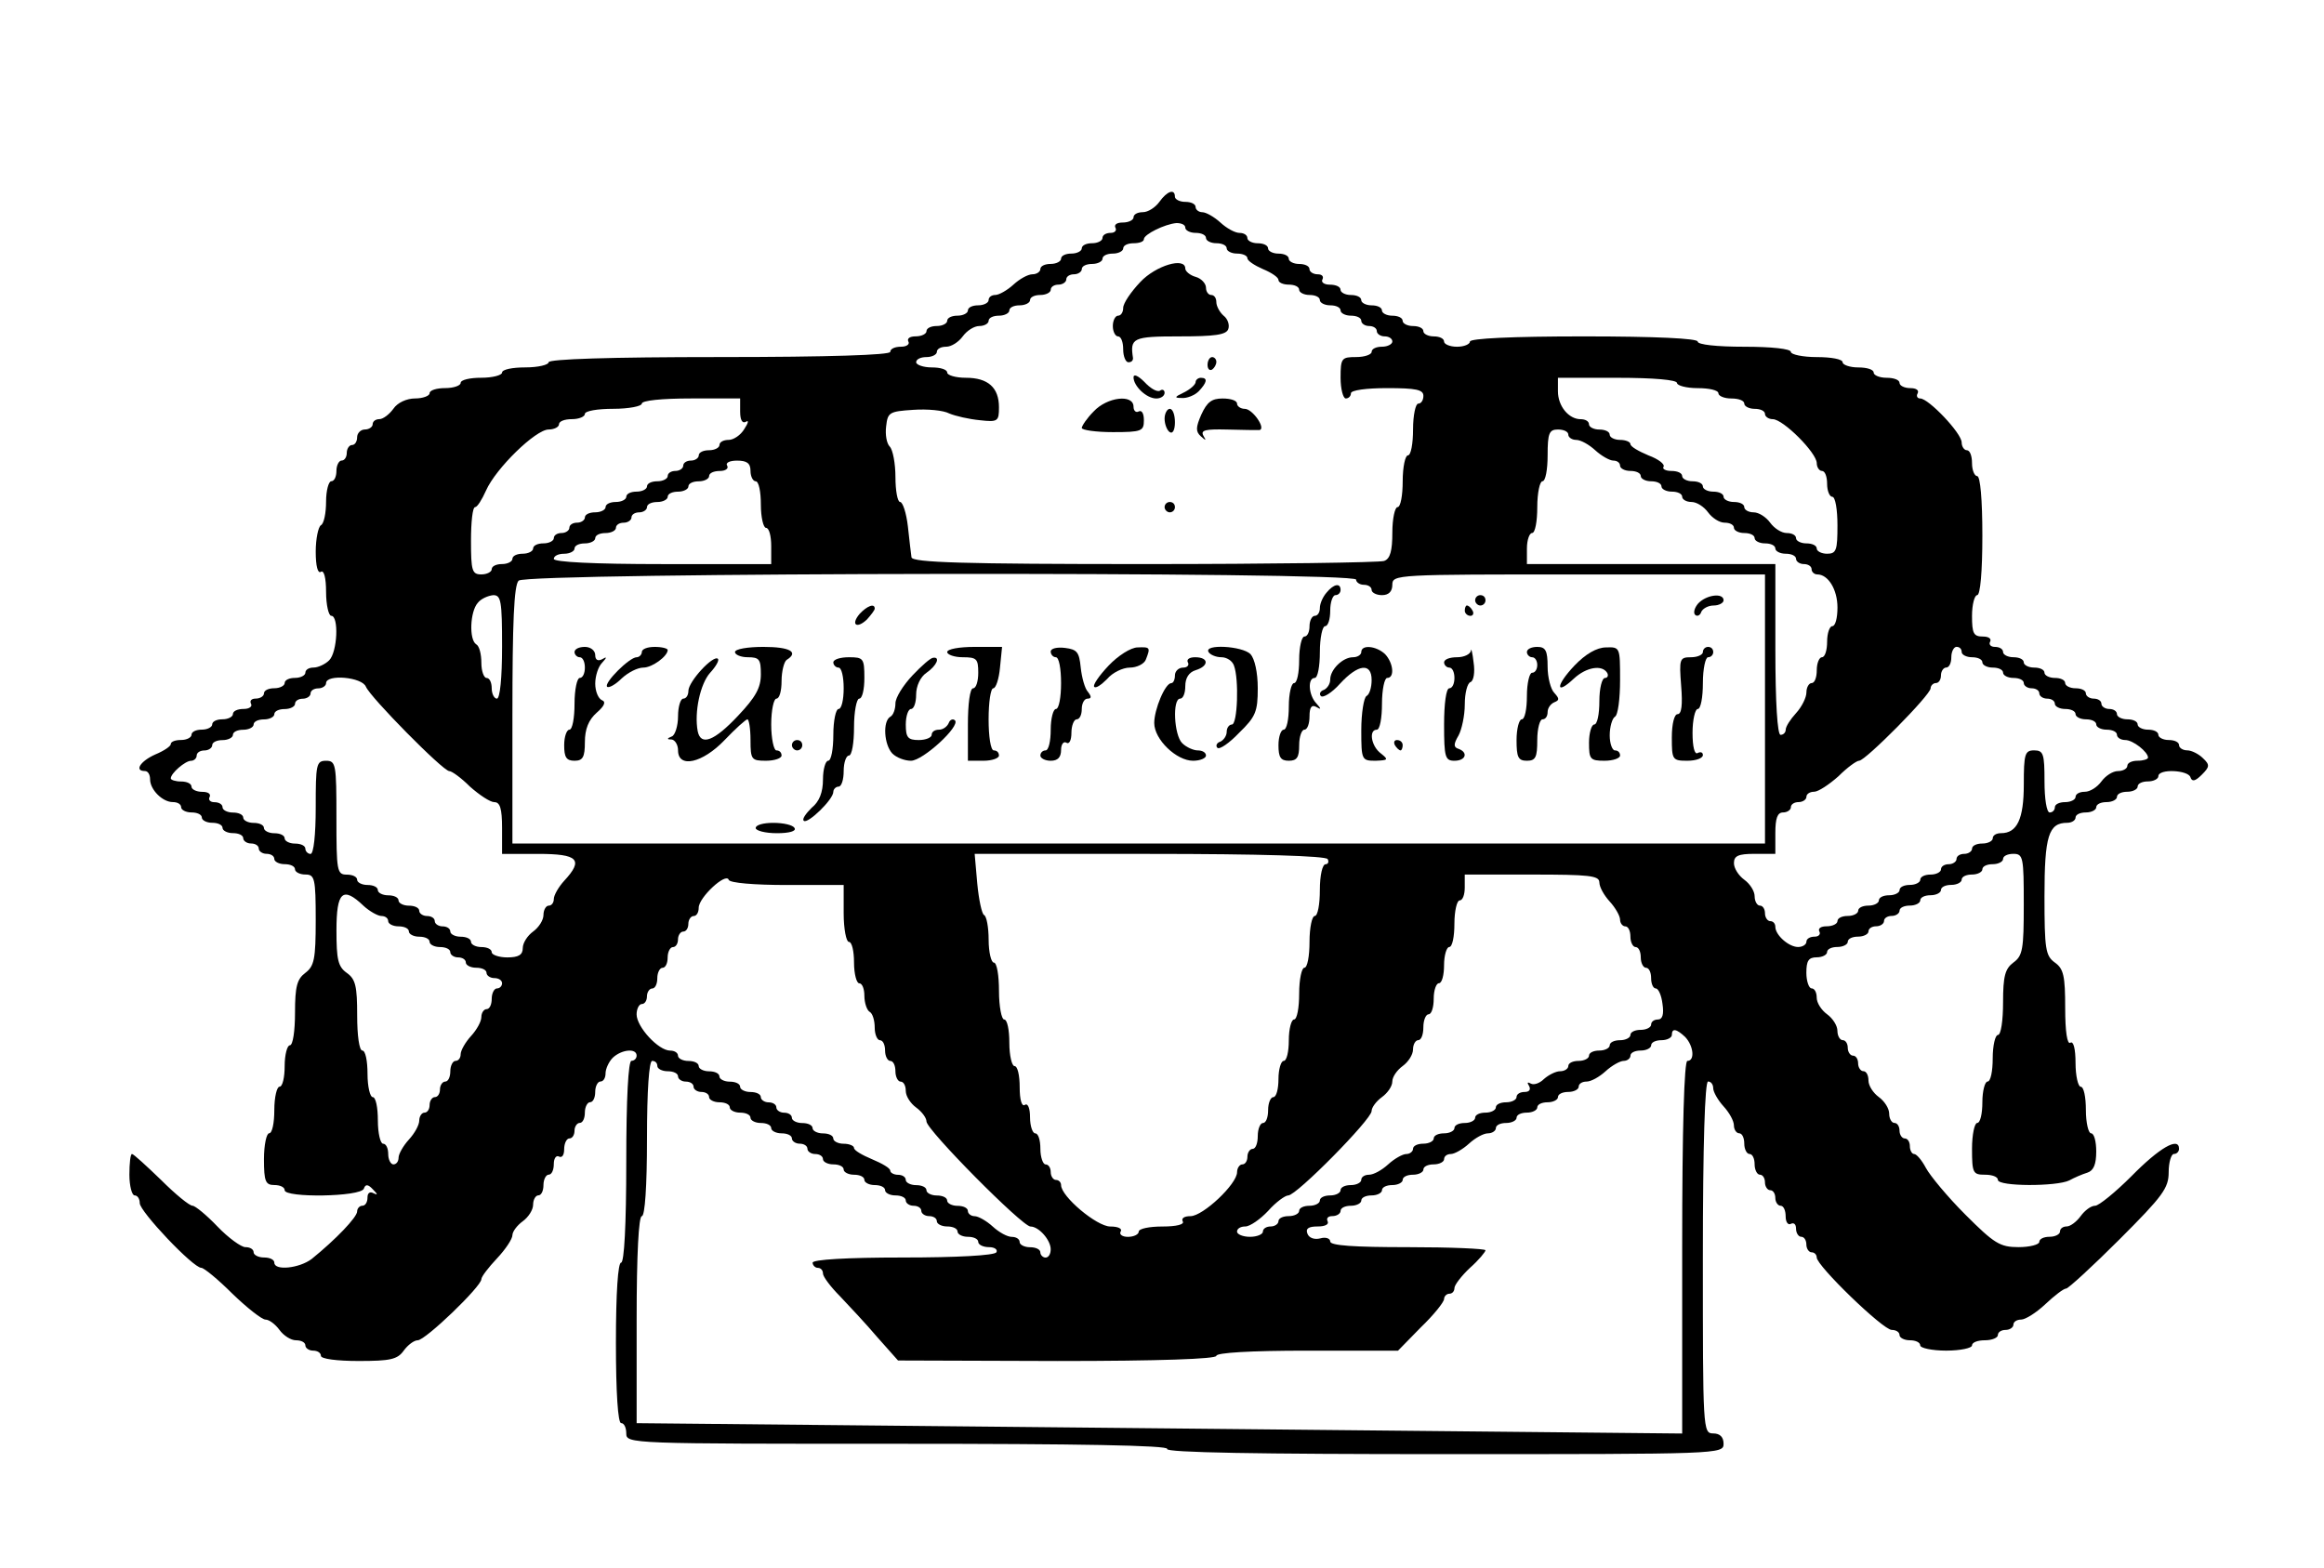 <?xml version="1.0" standalone="no"?>
<!DOCTYPE svg PUBLIC "-//W3C//DTD SVG 20010904//EN"
 "http://www.w3.org/TR/2001/REC-SVG-20010904/DTD/svg10.dtd">
<svg version="1.0" xmlns="http://www.w3.org/2000/svg"
 width="449pt" height="303pt" viewBox="0 0 449 303"
 preserveAspectRatio="xMidYMid meet">

<g transform="translate(0,303) scale(0.1,-0.1)"
fill="#000000" stroke="none">
<path d="M2240 2640 c-8 -11 -22 -20 -32 -20 -10 0 -18 -4 -18 -10 0 -5 -9
-10 -21 -10 -11 0 -17 -4 -14 -10 3 -5 -1 -10 -9 -10 -9 0 -16 -4 -16 -10 0
-5 -9 -10 -20 -10 -11 0 -20 -4 -20 -10 0 -5 -9 -10 -20 -10 -11 0 -20 -4 -20
-10 0 -5 -9 -10 -20 -10 -11 0 -20 -4 -20 -10 0 -5 -7 -10 -15 -10 -9 0 -25
-9 -37 -20 -12 -11 -28 -20 -35 -20 -7 0 -13 -4 -13 -10 0 -5 -9 -10 -20 -10
-11 0 -20 -4 -20 -10 0 -5 -9 -10 -20 -10 -11 0 -20 -4 -20 -10 0 -5 -9 -10
-20 -10 -11 0 -20 -4 -20 -10 0 -5 -9 -10 -21 -10 -11 0 -17 -4 -14 -10 3 -5
-3 -10 -14 -10 -12 0 -21 -4 -21 -10 0 -6 -117 -10 -330 -10 -213 0 -330 -4
-330 -10 0 -5 -20 -10 -45 -10 -25 0 -45 -4 -45 -10 0 -5 -18 -10 -40 -10 -22
0 -40 -4 -40 -10 0 -5 -13 -10 -30 -10 -16 0 -30 -4 -30 -10 0 -5 -13 -10 -28
-10 -16 0 -34 -8 -42 -20 -8 -11 -20 -20 -27 -20 -7 0 -13 -4 -13 -10 0 -5 -7
-10 -15 -10 -8 0 -15 -7 -15 -15 0 -8 -4 -15 -10 -15 -5 0 -10 -7 -10 -15 0
-8 -4 -15 -10 -15 -5 0 -10 -9 -10 -20 0 -11 -4 -20 -10 -20 -5 0 -10 -18 -10
-39 0 -22 -4 -43 -10 -46 -5 -3 -10 -26 -10 -51 0 -28 4 -43 10 -39 6 4 10
-12 10 -39 0 -25 5 -46 10 -46 15 0 12 -70 -4 -86 -8 -8 -22 -14 -30 -14 -9 0
-16 -4 -16 -10 0 -5 -9 -10 -20 -10 -11 0 -20 -4 -20 -10 0 -5 -9 -10 -20 -10
-11 0 -20 -4 -20 -10 0 -5 -7 -10 -16 -10 -8 0 -12 -4 -9 -10 3 -5 -3 -10 -14
-10 -12 0 -21 -4 -21 -10 0 -5 -9 -10 -20 -10 -11 0 -20 -4 -20 -10 0 -5 -9
-10 -20 -10 -11 0 -20 -4 -20 -10 0 -5 -9 -10 -20 -10 -11 0 -20 -3 -20 -8 0
-4 -13 -13 -30 -20 -29 -13 -41 -32 -20 -32 6 0 10 -7 10 -16 0 -20 24 -44 44
-44 9 0 16 -4 16 -10 0 -5 9 -10 20 -10 11 0 20 -4 20 -10 0 -5 9 -10 20 -10
11 0 20 -4 20 -10 0 -5 9 -10 20 -10 11 0 20 -4 20 -10 0 -5 7 -10 15 -10 8 0
15 -4 15 -10 0 -5 7 -10 15 -10 8 0 15 -4 15 -10 0 -5 9 -10 20 -10 11 0 20
-4 20 -10 0 -5 9 -10 20 -10 18 0 20 -7 20 -88 0 -76 -3 -89 -20 -102 -16 -12
-20 -26 -20 -77 0 -35 -4 -63 -10 -63 -5 0 -10 -18 -10 -40 0 -22 -4 -40 -10
-40 -5 0 -10 -20 -10 -45 0 -25 -4 -45 -10 -45 -5 0 -10 -22 -10 -50 0 -43 3
-50 20 -50 11 0 20 -4 20 -10 0 -15 147 -13 153 3 3 9 8 9 18 -2 9 -9 9 -11 1
-7 -7 4 -12 1 -12 -8 0 -9 -4 -16 -10 -16 -5 0 -10 -5 -10 -11 0 -11 -41 -54
-88 -92 -24 -18 -72 -23 -72 -7 0 6 -9 10 -20 10 -11 0 -20 5 -20 10 0 6 -7
10 -16 10 -8 0 -33 18 -54 40 -21 22 -43 40 -48 40 -6 0 -33 22 -61 50 -28 27
-53 50 -56 50 -3 0 -5 -18 -5 -40 0 -22 5 -40 10 -40 6 0 10 -7 10 -15 0 -16
103 -125 119 -125 5 0 32 -22 60 -50 28 -27 57 -50 64 -50 7 0 19 -9 27 -20 8
-11 22 -20 32 -20 10 0 18 -4 18 -10 0 -5 7 -10 15 -10 8 0 15 -4 15 -10 0 -6
31 -10 73 -10 61 0 75 3 87 20 8 11 20 20 27 20 15 0 123 104 123 118 0 5 14
23 30 40 17 18 30 38 30 45 0 7 9 19 20 27 11 8 20 22 20 32 0 10 5 18 10 18
6 0 10 9 10 20 0 11 5 20 10 20 6 0 10 9 10 21 0 11 5 17 10 14 6 -3 10 3 10
14 0 12 5 21 10 21 6 0 10 7 10 15 0 8 5 15 10 15 6 0 10 9 10 20 0 11 5 20
10 20 6 0 10 9 10 20 0 11 5 20 10 20 6 0 10 7 10 16 0 8 6 22 14 30 17 16 46
19 46 4 0 -5 -4 -10 -10 -10 -6 0 -10 -72 -10 -195 0 -123 -4 -195 -10 -195
-6 0 -10 -58 -10 -155 0 -97 4 -155 10 -155 6 0 10 -9 10 -20 0 -20 7 -20 526
-20 347 0 523 -3 519 -10 -4 -7 177 -10 534 -10 534 0 541 0 541 20 0 13 -7
20 -20 20 -20 0 -20 7 -20 340 0 220 4 340 10 340 6 0 10 -6 10 -13 0 -7 9
-23 20 -35 11 -12 20 -28 20 -37 0 -8 5 -15 10 -15 6 0 10 -9 10 -20 0 -11 5
-20 10 -20 6 0 10 -9 10 -20 0 -11 5 -20 10 -20 6 0 10 -7 10 -15 0 -8 5 -15
10 -15 6 0 10 -7 10 -15 0 -8 5 -15 10 -15 6 0 10 -9 10 -21 0 -11 5 -17 10
-14 6 3 10 -1 10 -9 0 -9 5 -16 10 -16 6 0 10 -7 10 -15 0 -8 5 -15 10 -15 6
0 10 -5 10 -10 0 -16 128 -140 145 -140 8 0 15 -4 15 -10 0 -5 9 -10 20 -10
11 0 20 -4 20 -10 0 -5 23 -10 50 -10 28 0 50 5 50 10 0 6 11 10 25 10 14 0
25 5 25 10 0 6 7 10 15 10 8 0 15 5 15 10 0 6 7 10 15 10 8 0 29 13 47 30 17
16 35 30 40 30 4 0 51 43 103 95 84 84 95 99 95 130 0 19 5 35 10 35 6 0 10 5
10 10 0 24 -38 2 -92 -53 -31 -31 -63 -57 -70 -57 -8 0 -20 -9 -28 -20 -8 -11
-20 -20 -27 -20 -7 0 -13 -4 -13 -10 0 -5 -9 -10 -20 -10 -11 0 -20 -4 -20
-10 0 -5 -18 -10 -40 -10 -36 0 -47 7 -103 63 -34 34 -68 75 -76 90 -8 15 -18
27 -23 27 -4 0 -8 7 -8 15 0 8 -4 15 -10 15 -5 0 -10 7 -10 15 0 8 -4 15 -10
15 -5 0 -10 8 -10 18 0 10 -9 24 -20 32 -11 8 -20 22 -20 32 0 10 -4 18 -10
18 -5 0 -10 7 -10 15 0 8 -4 15 -10 15 -5 0 -10 7 -10 15 0 8 -4 15 -10 15 -5
0 -10 8 -10 18 0 10 -9 24 -20 32 -11 8 -20 22 -20 32 0 10 -4 18 -10 18 -5 0
-10 14 -10 30 0 23 4 30 20 30 11 0 20 5 20 10 0 6 9 10 20 10 11 0 20 5 20
10 0 6 9 10 20 10 11 0 20 5 20 10 0 6 7 10 15 10 8 0 15 5 15 10 0 6 7 10 15
10 8 0 15 5 15 10 0 6 9 10 20 10 11 0 20 5 20 10 0 6 9 10 20 10 11 0 20 5
20 10 0 6 9 10 20 10 11 0 20 5 20 10 0 6 9 10 20 10 11 0 20 5 20 10 0 6 9
10 20 10 11 0 20 5 20 10 0 6 9 10 20 10 19 0 20 -7 20 -98 0 -86 -2 -99 -20
-112 -16 -12 -20 -26 -20 -77 0 -35 -4 -63 -10 -63 -5 0 -10 -20 -10 -45 0
-25 -4 -45 -10 -45 -5 0 -10 -18 -10 -40 0 -22 -4 -40 -10 -40 -5 0 -10 -22
-10 -50 0 -47 2 -50 25 -50 14 0 25 -4 25 -10 0 -13 114 -13 138 -1 9 5 25 12
35 15 12 4 17 16 17 41 0 19 -4 35 -10 35 -5 0 -10 20 -10 45 0 25 -4 45 -10
45 -5 0 -10 21 -10 46 0 27 -4 43 -10 39 -6 -4 -10 21 -10 67 0 62 -3 76 -20
88 -18 13 -20 26 -20 128 0 117 8 142 44 142 9 0 16 5 16 10 0 6 9 10 20 10
11 0 20 5 20 10 0 6 9 10 20 10 11 0 20 5 20 10 0 6 9 10 20 10 11 0 20 5 20
10 0 6 9 10 20 10 11 0 20 5 20 10 0 15 58 12 62 -2 3 -9 9 -8 22 5 15 15 16
19 2 32 -8 8 -22 15 -30 15 -9 0 -16 5 -16 10 0 6 -9 10 -20 10 -11 0 -20 5
-20 10 0 6 -9 10 -20 10 -11 0 -20 5 -20 10 0 6 -9 10 -20 10 -11 0 -20 5 -20
10 0 6 -7 10 -15 10 -8 0 -15 5 -15 10 0 6 -7 10 -15 10 -8 0 -15 5 -15 10 0
6 -9 10 -20 10 -11 0 -20 5 -20 10 0 6 -9 10 -20 10 -11 0 -20 5 -20 10 0 6
-9 10 -20 10 -11 0 -20 5 -20 10 0 6 -9 10 -20 10 -11 0 -20 5 -20 10 0 6 -7
10 -16 10 -8 0 -12 5 -9 10 3 6 -3 10 -14 10 -18 0 -21 6 -21 40 0 22 5 40 10
40 6 0 10 45 10 115 0 70 -4 115 -10 115 -5 0 -10 11 -10 25 0 14 -4 25 -10
25 -5 0 -10 7 -10 15 0 18 -64 85 -80 85 -6 0 -8 5 -5 10 3 6 -3 10 -14 10
-12 0 -21 5 -21 10 0 6 -11 10 -25 10 -14 0 -25 5 -25 10 0 6 -13 10 -30 10
-16 0 -30 5 -30 10 0 6 -22 10 -50 10 -27 0 -50 5 -50 10 0 6 -37 10 -90 10
-53 0 -90 4 -90 10 0 6 -80 10 -220 10 -140 0 -220 -4 -220 -10 0 -5 -11 -10
-25 -10 -14 0 -25 5 -25 10 0 6 -9 10 -20 10 -11 0 -20 5 -20 10 0 6 -9 10
-20 10 -11 0 -20 5 -20 10 0 6 -9 10 -20 10 -11 0 -20 5 -20 10 0 6 -9 10 -20
10 -11 0 -20 5 -20 10 0 6 -9 10 -20 10 -11 0 -20 5 -20 10 0 6 -9 10 -21 10
-11 0 -17 5 -14 10 3 6 -1 10 -9 10 -9 0 -16 5 -16 10 0 6 -9 10 -20 10 -11 0
-20 5 -20 10 0 6 -9 10 -20 10 -11 0 -20 5 -20 10 0 6 -9 10 -20 10 -11 0 -20
5 -20 10 0 6 -7 10 -15 10 -9 0 -25 9 -37 20 -12 11 -28 20 -35 20 -7 0 -13 5
-13 10 0 6 -9 10 -20 10 -11 0 -20 5 -20 10 0 16 -15 11 -30 -10z m50 -50 c0
-5 9 -10 20 -10 11 0 20 -4 20 -10 0 -5 9 -10 20 -10 11 0 20 -4 20 -10 0 -5
9 -10 20 -10 11 0 20 -4 20 -9 0 -5 14 -14 30 -21 17 -7 30 -16 30 -21 0 -5 9
-9 20 -9 11 0 20 -4 20 -10 0 -5 9 -10 20 -10 11 0 20 -4 20 -10 0 -5 9 -10
20 -10 11 0 20 -4 20 -10 0 -5 9 -10 20 -10 11 0 20 -4 20 -10 0 -5 7 -10 15
-10 8 0 15 -4 15 -10 0 -5 7 -10 15 -10 8 0 15 -4 15 -10 0 -5 -9 -10 -20 -10
-11 0 -20 -4 -20 -10 0 -5 -13 -10 -30 -10 -28 0 -30 -2 -30 -40 0 -22 5 -40
10 -40 6 0 10 5 10 10 0 6 30 10 70 10 56 0 70 -3 70 -15 0 -8 -4 -15 -10 -15
-5 0 -10 -22 -10 -50 0 -27 -4 -50 -10 -50 -5 0 -10 -22 -10 -50 0 -27 -4 -50
-10 -50 -5 0 -10 -22 -10 -49 0 -35 -4 -51 -16 -55 -9 -3 -217 -6 -463 -6
-350 0 -448 3 -450 13 -1 6 -4 33 -7 60 -3 26 -10 47 -15 47 -5 0 -9 22 -9 48
0 26 -5 53 -11 59 -6 6 -9 23 -7 39 3 27 6 29 52 32 28 2 59 -1 70 -7 12 -5
38 -11 59 -13 35 -4 37 -2 37 25 0 38 -21 57 -64 57 -20 0 -36 5 -36 10 0 6
-13 10 -30 10 -16 0 -30 5 -30 10 0 6 9 10 20 10 11 0 20 5 20 10 0 6 8 10 18
10 10 0 24 9 32 20 8 11 22 20 32 20 10 0 18 5 18 10 0 6 9 10 20 10 11 0 20
5 20 10 0 6 9 10 20 10 11 0 20 5 20 10 0 6 9 10 20 10 11 0 20 5 20 10 0 6 7
10 15 10 8 0 15 5 15 10 0 6 7 10 15 10 8 0 15 5 15 10 0 6 9 10 20 10 11 0
20 5 20 10 0 6 9 10 20 10 11 0 20 5 20 10 0 6 9 10 20 10 11 0 20 3 20 8 0 9
40 29 63 31 9 0 17 -3 17 -9z m950 -300 c0 -5 18 -10 40 -10 22 0 40 -4 40
-10 0 -5 11 -10 25 -10 14 0 25 -4 25 -10 0 -5 9 -10 20 -10 11 0 20 -4 20
-10 0 -5 7 -10 15 -10 20 0 85 -65 85 -85 0 -8 5 -15 10 -15 6 0 10 -11 10
-25 0 -14 5 -25 10 -25 6 0 10 -25 10 -55 0 -48 -2 -55 -20 -55 -11 0 -20 5
-20 10 0 6 -9 10 -20 10 -11 0 -20 5 -20 10 0 6 -8 10 -18 10 -10 0 -24 9 -32
20 -8 11 -22 20 -32 20 -10 0 -18 5 -18 10 0 6 -9 10 -20 10 -11 0 -20 5 -20
10 0 6 -9 10 -20 10 -11 0 -20 5 -20 10 0 6 -9 10 -20 10 -11 0 -20 5 -20 10
0 6 -9 10 -21 10 -11 0 -18 4 -15 8 3 5 -10 15 -29 22 -19 8 -35 17 -35 22 0
4 -9 8 -20 8 -11 0 -20 5 -20 10 0 6 -9 10 -20 10 -11 0 -20 5 -20 10 0 6 -7
10 -16 10 -23 0 -44 25 -44 54 l0 26 115 0 c70 0 115 -4 115 -10z m-1810 -56
c0 -15 4 -23 11 -19 6 4 5 -2 -3 -14 -7 -12 -21 -21 -30 -21 -10 0 -18 -4 -18
-10 0 -5 -9 -10 -20 -10 -11 0 -20 -4 -20 -10 0 -5 -7 -10 -15 -10 -8 0 -15
-4 -15 -10 0 -5 -7 -10 -15 -10 -8 0 -15 -4 -15 -10 0 -5 -9 -10 -20 -10 -11
0 -20 -4 -20 -10 0 -5 -9 -10 -20 -10 -11 0 -20 -4 -20 -10 0 -5 -9 -10 -20
-10 -11 0 -20 -4 -20 -10 0 -5 -9 -10 -20 -10 -11 0 -20 -4 -20 -10 0 -5 -7
-10 -15 -10 -8 0 -15 -4 -15 -10 0 -5 -7 -10 -15 -10 -8 0 -15 -4 -15 -10 0
-5 -9 -10 -20 -10 -11 0 -20 -4 -20 -10 0 -5 -9 -10 -20 -10 -11 0 -20 -4 -20
-10 0 -5 -9 -10 -20 -10 -11 0 -20 -4 -20 -10 0 -5 -9 -10 -20 -10 -18 0 -20
7 -20 65 0 36 3 65 8 65 4 0 13 14 21 32 19 43 96 118 121 118 11 0 20 5 20
10 0 6 11 10 25 10 14 0 25 5 25 10 0 6 25 10 55 10 30 0 55 5 55 10 0 6 38
10 95 10 l95 0 0 -26z m1600 -44 c0 -5 7 -10 15 -10 9 0 25 -9 37 -20 12 -11
28 -20 35 -20 7 0 13 -4 13 -10 0 -5 9 -10 20 -10 11 0 20 -4 20 -10 0 -5 9
-10 20 -10 11 0 20 -4 20 -10 0 -5 9 -10 20 -10 11 0 20 -4 20 -10 0 -5 8 -10
18 -10 10 0 24 -9 32 -20 8 -11 22 -20 32 -20 10 0 18 -4 18 -10 0 -5 9 -10
20 -10 11 0 20 -4 20 -10 0 -5 9 -10 20 -10 11 0 20 -4 20 -10 0 -5 9 -10 20
-10 11 0 20 -4 20 -10 0 -5 7 -10 15 -10 8 0 15 -4 15 -10 0 -5 5 -10 11 -10
21 0 39 -29 39 -64 0 -20 -4 -36 -10 -36 -5 0 -10 -13 -10 -30 0 -16 -4 -30
-10 -30 -5 0 -10 -11 -10 -25 0 -14 -4 -25 -10 -25 -5 0 -10 -8 -10 -18 0 -10
-9 -28 -20 -40 -11 -12 -20 -26 -20 -32 0 -5 -4 -10 -10 -10 -6 0 -10 62 -10
165 l0 165 -240 0 -240 0 0 30 c0 17 5 30 10 30 6 0 10 23 10 50 0 28 5 50 10
50 6 0 10 23 10 50 0 43 3 50 20 50 11 0 20 -4 20 -10z m-1580 -70 c0 -11 5
-20 10 -20 6 0 10 -20 10 -45 0 -25 5 -45 10 -45 6 0 10 -16 10 -35 l0 -35
-210 0 c-133 0 -210 4 -210 10 0 6 9 10 20 10 11 0 20 5 20 10 0 6 9 10 20 10
11 0 20 5 20 10 0 6 9 10 20 10 11 0 20 5 20 10 0 6 7 10 15 10 8 0 15 5 15
10 0 6 7 10 15 10 8 0 15 5 15 10 0 6 9 10 20 10 11 0 20 5 20 10 0 6 9 10 20
10 11 0 20 5 20 10 0 6 9 10 20 10 11 0 20 5 20 10 0 6 9 10 21 10 11 0 17 5
14 10 -4 6 5 10 19 10 19 0 26 -5 26 -20z m1170 -210 c0 -5 7 -10 15 -10 8 0
15 -4 15 -10 0 -5 9 -10 20 -10 13 0 20 7 20 20 0 20 7 20 360 20 l360 0 0
-260 0 -260 -1210 0 -1210 0 0 248 c0 180 3 251 12 260 16 16 1618 18 1618 2z
m-1650 -130 c0 -60 -4 -100 -10 -100 -5 0 -10 9 -10 20 0 11 -4 20 -10 20 -5
0 -10 13 -10 29 0 17 -4 33 -10 36 -14 9 -12 63 3 80 6 8 20 14 30 15 15 0 17
-11 17 -100z m2820 -10 c0 -5 9 -10 20 -10 11 0 20 -4 20 -10 0 -5 9 -10 20
-10 11 0 20 -4 20 -10 0 -5 9 -10 20 -10 11 0 20 -4 20 -10 0 -5 7 -10 15 -10
8 0 15 -4 15 -10 0 -5 7 -10 15 -10 8 0 15 -4 15 -10 0 -5 9 -10 20 -10 11 0
20 -4 20 -10 0 -5 9 -10 20 -10 11 0 20 -4 20 -10 0 -5 9 -10 20 -10 11 0 20
-4 20 -10 0 -5 7 -10 16 -10 15 0 44 -23 44 -34 0 -3 -9 -6 -20 -6 -11 0 -20
-4 -20 -10 0 -5 -8 -10 -18 -10 -10 0 -24 -9 -32 -20 -8 -11 -22 -20 -32 -20
-10 0 -18 -4 -18 -10 0 -5 -9 -10 -20 -10 -11 0 -20 -4 -20 -10 0 -5 -4 -10
-10 -10 -6 0 -10 27 -10 60 0 53 -2 60 -20 60 -18 0 -20 -7 -20 -66 0 -67 -13
-94 -44 -94 -9 0 -16 -4 -16 -10 0 -5 -9 -10 -20 -10 -11 0 -20 -4 -20 -10 0
-5 -7 -10 -15 -10 -8 0 -15 -4 -15 -10 0 -5 -7 -10 -15 -10 -8 0 -15 -4 -15
-10 0 -5 -9 -10 -20 -10 -11 0 -20 -4 -20 -10 0 -5 -9 -10 -20 -10 -11 0 -20
-4 -20 -10 0 -5 -9 -10 -20 -10 -11 0 -20 -4 -20 -10 0 -5 -9 -10 -20 -10 -11
0 -20 -4 -20 -10 0 -5 -9 -10 -20 -10 -11 0 -20 -4 -20 -10 0 -5 -9 -10 -21
-10 -11 0 -17 -4 -14 -10 3 -5 -1 -10 -9 -10 -9 0 -16 -4 -16 -10 0 -5 -7 -10
-16 -10 -18 0 -44 23 -44 39 0 6 -4 11 -10 11 -5 0 -10 7 -10 15 0 8 -4 15
-10 15 -5 0 -10 8 -10 18 0 10 -9 24 -20 32 -11 8 -20 22 -20 32 0 14 8 18 40
18 l40 0 0 40 c0 29 4 40 15 40 8 0 15 5 15 10 0 6 7 10 15 10 8 0 15 5 15 10
0 6 7 10 15 10 8 0 29 14 47 30 17 17 35 30 40 30 12 0 138 127 138 140 0 5 5
10 10 10 6 0 10 7 10 15 0 8 5 15 10 15 6 0 10 9 10 20 0 11 5 20 10 20 6 0
10 -4 10 -10z m-3083 -67 c8 -20 149 -163 161 -163 5 0 23 -13 40 -30 18 -16
39 -30 47 -30 11 0 15 -12 15 -50 l0 -50 70 0 c77 0 88 -11 50 -52 -11 -12
-20 -28 -20 -35 0 -7 -4 -13 -10 -13 -5 0 -10 -8 -10 -18 0 -10 -9 -24 -20
-32 -11 -8 -20 -22 -20 -32 0 -13 -8 -18 -30 -18 -16 0 -30 5 -30 10 0 6 -9
10 -20 10 -11 0 -20 5 -20 10 0 6 -9 10 -20 10 -11 0 -20 5 -20 10 0 6 -7 10
-15 10 -8 0 -15 5 -15 10 0 6 -7 10 -15 10 -8 0 -15 5 -15 10 0 6 -9 10 -20
10 -11 0 -20 5 -20 10 0 6 -9 10 -20 10 -11 0 -20 5 -20 10 0 6 -9 10 -20 10
-11 0 -20 5 -20 10 0 6 -9 10 -20 10 -19 0 -20 7 -20 110 0 103 -1 110 -20
110 -19 0 -20 -7 -20 -90 0 -53 -4 -90 -10 -90 -5 0 -10 5 -10 10 0 6 -9 10
-20 10 -11 0 -20 5 -20 10 0 6 -9 10 -20 10 -11 0 -20 5 -20 10 0 6 -9 10 -20
10 -11 0 -20 5 -20 10 0 6 -9 10 -20 10 -11 0 -20 5 -20 10 0 6 -7 10 -16 10
-8 0 -12 5 -9 10 3 6 -3 10 -14 10 -12 0 -21 5 -21 10 0 6 -9 10 -20 10 -11 0
-20 3 -20 6 0 10 28 34 39 34 6 0 11 5 11 10 0 6 7 10 15 10 8 0 15 5 15 10 0
6 9 10 20 10 11 0 20 5 20 10 0 6 9 10 20 10 11 0 20 5 20 10 0 6 9 10 20 10
11 0 20 5 20 10 0 6 9 10 20 10 11 0 20 5 20 10 0 6 7 10 15 10 8 0 15 5 15
10 0 6 7 10 15 10 8 0 15 5 15 10 0 18 70 12 77 -7z m1858 -333 c3 -5 1 -10
-4 -10 -6 0 -11 -21 -11 -50 0 -27 -4 -50 -10 -50 -5 0 -10 -22 -10 -50 0 -27
-4 -50 -10 -50 -5 0 -10 -22 -10 -50 0 -27 -4 -50 -10 -50 -5 0 -10 -18 -10
-40 0 -22 -4 -40 -10 -40 -5 0 -10 -16 -10 -35 0 -19 -4 -35 -10 -35 -5 0 -10
-11 -10 -25 0 -14 -4 -25 -10 -25 -5 0 -10 -11 -10 -25 0 -14 -4 -25 -10 -25
-5 0 -10 -7 -10 -15 0 -8 -4 -15 -10 -15 -5 0 -10 -7 -10 -15 0 -23 -66 -85
-90 -85 -12 0 -18 -4 -15 -10 4 -6 -12 -10 -39 -10 -25 0 -46 -4 -46 -10 0 -5
-9 -10 -21 -10 -11 0 -17 5 -14 10 4 6 -5 10 -20 10 -26 0 -95 58 -95 80 0 5
-4 10 -10 10 -5 0 -10 7 -10 15 0 8 -4 15 -10 15 -5 0 -10 14 -10 30 0 17 -4
30 -10 30 -5 0 -10 14 -10 31 0 17 -4 28 -10 24 -6 -4 -10 10 -10 34 0 23 -4
41 -10 41 -5 0 -10 20 -10 45 0 25 -4 45 -10 45 -5 0 -10 25 -10 55 0 30 -4
55 -10 55 -5 0 -10 20 -10 44 0 24 -4 46 -9 48 -4 2 -10 29 -13 61 l-5 57 338
0 c214 0 340 -4 344 -10z m-1044 -50 l109 0 0 -55 c0 -30 5 -55 10 -55 6 0 10
-18 10 -40 0 -22 5 -40 10 -40 6 0 10 -11 10 -24 0 -14 5 -28 10 -31 6 -3 10
-17 10 -31 0 -13 5 -24 10 -24 6 0 10 -9 10 -20 0 -11 5 -20 10 -20 6 0 10 -9
10 -20 0 -11 5 -20 10 -20 6 0 10 -8 10 -18 0 -10 9 -24 20 -32 11 -8 20 -20
20 -27 0 -16 185 -203 201 -203 16 0 39 -26 39 -44 0 -9 -4 -16 -10 -16 -5 0
-10 5 -10 10 0 6 -9 10 -20 10 -11 0 -20 5 -20 10 0 6 -7 10 -15 10 -9 0 -25
9 -37 20 -12 11 -28 20 -35 20 -7 0 -13 5 -13 10 0 6 -9 10 -20 10 -11 0 -20
5 -20 10 0 6 -9 10 -20 10 -11 0 -20 5 -20 10 0 6 -9 10 -20 10 -11 0 -20 5
-20 10 0 6 -7 10 -15 10 -8 0 -15 4 -15 8 0 5 -16 14 -35 22 -19 8 -35 17 -35
22 0 4 -9 8 -20 8 -11 0 -20 5 -20 10 0 6 -9 10 -20 10 -11 0 -20 5 -20 10 0
6 -9 10 -20 10 -11 0 -20 5 -20 10 0 6 -7 10 -15 10 -8 0 -15 5 -15 10 0 6 -7
10 -15 10 -8 0 -15 5 -15 10 0 6 -9 10 -20 10 -11 0 -20 5 -20 10 0 6 -9 10
-20 10 -11 0 -20 5 -20 10 0 6 -9 10 -20 10 -11 0 -20 5 -20 10 0 6 -9 10 -20
10 -11 0 -20 5 -20 10 0 6 -7 10 -15 10 -23 0 -65 46 -65 70 0 11 5 20 10 20
6 0 10 7 10 15 0 8 5 15 10 15 6 0 10 9 10 20 0 11 5 20 10 20 6 0 10 9 10 20
0 11 5 20 10 20 6 0 10 7 10 15 0 8 5 15 10 15 6 0 10 7 10 15 0 8 5 15 10 15
6 0 10 7 10 16 0 20 53 69 58 54 2 -6 49 -10 113 -10z m1569 5 c0 -9 9 -25 20
-37 11 -12 20 -28 20 -35 0 -7 5 -13 10 -13 6 0 10 -9 10 -20 0 -11 5 -20 10
-20 6 0 10 -9 10 -20 0 -11 5 -20 10 -20 6 0 10 -9 10 -20 0 -11 4 -20 9 -20
5 0 11 -13 13 -30 3 -20 0 -30 -9 -30 -7 0 -13 -4 -13 -10 0 -5 -9 -10 -20
-10 -11 0 -20 -4 -20 -10 0 -5 -9 -10 -20 -10 -11 0 -20 -4 -20 -10 0 -5 -9
-10 -20 -10 -11 0 -20 -4 -20 -10 0 -5 -9 -10 -20 -10 -11 0 -20 -4 -20 -10 0
-5 -7 -10 -16 -10 -8 0 -22 -7 -31 -15 -8 -8 -19 -12 -25 -9 -7 4 -8 2 -4 -4
4 -7 1 -12 -8 -12 -9 0 -16 -4 -16 -10 0 -5 -9 -10 -20 -10 -11 0 -20 -4 -20
-10 0 -5 -9 -10 -20 -10 -11 0 -20 -4 -20 -10 0 -5 -9 -10 -20 -10 -11 0 -20
-4 -20 -10 0 -5 -9 -10 -20 -10 -11 0 -20 -4 -20 -10 0 -5 -9 -10 -20 -10 -11
0 -20 -4 -20 -10 0 -5 -6 -10 -13 -10 -7 0 -23 -9 -35 -20 -12 -11 -28 -20
-37 -20 -8 0 -15 -4 -15 -10 0 -5 -9 -10 -20 -10 -11 0 -20 -4 -20 -10 0 -5
-9 -10 -20 -10 -11 0 -20 -4 -20 -10 0 -5 -9 -10 -20 -10 -11 0 -20 -4 -20
-10 0 -5 -9 -10 -20 -10 -11 0 -20 -4 -20 -10 0 -5 -7 -10 -15 -10 -8 0 -15
-4 -15 -10 0 -5 -11 -10 -25 -10 -14 0 -25 5 -25 10 0 6 7 10 16 10 9 0 29 14
44 30 15 17 33 30 39 30 16 0 161 147 161 163 0 7 9 19 20 27 11 8 20 21 20
30 0 9 9 22 20 30 11 8 20 22 20 32 0 10 5 18 10 18 6 0 10 11 10 25 0 14 5
25 10 25 6 0 10 14 10 30 0 17 5 30 10 30 6 0 10 16 10 35 0 19 5 35 10 35 6
0 10 20 10 45 0 25 5 45 10 45 6 0 10 11 10 25 l0 25 130 0 c110 0 130 -2 130
-15z m-2388 -45 c12 -11 28 -20 35 -20 7 0 13 -4 13 -10 0 -5 9 -10 20 -10 11
0 20 -4 20 -10 0 -5 9 -10 20 -10 11 0 20 -4 20 -10 0 -5 9 -10 20 -10 11 0
20 -4 20 -10 0 -5 7 -10 15 -10 8 0 15 -4 15 -10 0 -5 9 -10 20 -10 11 0 20
-4 20 -10 0 -5 7 -10 15 -10 8 0 15 -4 15 -10 0 -5 -4 -10 -10 -10 -5 0 -10
-9 -10 -20 0 -11 -4 -20 -10 -20 -5 0 -10 -7 -10 -15 0 -9 -9 -25 -20 -37 -11
-12 -20 -28 -20 -35 0 -7 -4 -13 -10 -13 -5 0 -10 -9 -10 -20 0 -11 -4 -20
-10 -20 -5 0 -10 -7 -10 -15 0 -8 -4 -15 -10 -15 -5 0 -10 -7 -10 -15 0 -8 -4
-15 -10 -15 -5 0 -10 -7 -10 -15 0 -9 -9 -25 -20 -37 -11 -12 -20 -28 -20 -35
0 -7 -4 -13 -10 -13 -5 0 -10 9 -10 20 0 11 -4 20 -10 20 -5 0 -10 20 -10 45
0 25 -4 45 -10 45 -5 0 -10 20 -10 45 0 25 -4 45 -10 45 -6 0 -10 29 -10 68 0
56 -3 70 -20 82 -17 12 -20 26 -20 82 0 75 12 86 52 48z m2554 -254 c16 -17
19 -46 4 -46 -6 0 -10 -127 -10 -360 l0 -360 -502 5 c-277 3 -731 7 -1010 10
l-508 5 0 200 c0 127 4 200 10 200 6 0 10 57 10 150 0 93 4 150 10 150 6 0 10
-4 10 -10 0 -5 9 -10 20 -10 11 0 20 -4 20 -10 0 -5 7 -10 15 -10 8 0 15 -4
15 -10 0 -5 7 -10 15 -10 8 0 15 -4 15 -10 0 -5 9 -10 20 -10 11 0 20 -4 20
-10 0 -5 9 -10 20 -10 11 0 20 -4 20 -10 0 -5 9 -10 20 -10 11 0 20 -4 20 -10
0 -5 9 -10 20 -10 11 0 20 -4 20 -10 0 -5 7 -10 15 -10 8 0 15 -4 15 -10 0 -5
7 -10 15 -10 8 0 15 -4 15 -10 0 -5 9 -10 20 -10 11 0 20 -4 20 -10 0 -5 9
-10 20 -10 11 0 20 -4 20 -10 0 -5 9 -10 20 -10 11 0 20 -4 20 -10 0 -5 9 -10
20 -10 11 0 20 -4 20 -10 0 -5 7 -10 15 -10 8 0 15 -4 15 -10 0 -5 7 -10 15
-10 8 0 15 -4 15 -10 0 -5 9 -10 20 -10 11 0 20 -4 20 -10 0 -5 9 -10 20 -10
11 0 20 -4 20 -10 0 -5 9 -10 21 -10 11 0 17 -5 14 -10 -4 -6 -75 -10 -181
-10 -109 0 -174 -4 -174 -10 0 -5 5 -10 10 -10 6 0 10 -5 10 -11 0 -6 15 -26
33 -44 17 -18 50 -53 72 -79 l40 -45 308 -1 c198 0 307 4 307 10 0 6 65 10
175 10 l176 0 44 45 c25 24 45 49 45 55 0 5 5 10 10 10 6 0 10 5 10 11 0 6 14
24 30 39 17 15 30 31 30 34 0 3 -67 6 -150 6 -104 0 -150 3 -150 11 0 6 -9 9
-19 6 -12 -3 -22 1 -25 9 -4 10 2 14 20 14 14 0 22 4 19 10 -3 6 1 10 9 10 9
0 16 5 16 10 0 6 9 10 20 10 11 0 20 5 20 10 0 6 9 10 20 10 11 0 20 5 20 10
0 6 9 10 20 10 11 0 20 5 20 10 0 6 9 10 20 10 11 0 20 5 20 10 0 6 9 10 20
10 11 0 20 5 20 10 0 6 6 10 13 10 7 0 23 9 35 20 12 11 28 20 37 20 8 0 15 5
15 10 0 6 9 10 20 10 11 0 20 5 20 10 0 6 9 10 20 10 11 0 20 5 20 10 0 6 9
10 20 10 11 0 20 5 20 10 0 6 9 10 20 10 11 0 20 5 20 10 0 6 7 10 15 10 9 0
25 9 37 20 12 11 28 20 35 20 7 0 13 5 13 10 0 6 9 10 20 10 11 0 20 5 20 10
0 6 9 10 20 10 11 0 20 5 20 10 0 14 9 12 26 -4z"/>
<path d="M2203 2485 c-18 -19 -33 -41 -33 -50 0 -8 -4 -15 -10 -15 -5 0 -10
-9 -10 -20 0 -11 5 -20 10 -20 6 0 10 -11 10 -25 0 -14 5 -25 10 -25 6 0 9 3
9 8 -6 39 -1 42 90 42 68 0 90 3 94 14 3 8 -1 20 -9 26 -8 7 -14 19 -14 26 0
8 -4 14 -10 14 -5 0 -10 6 -10 14 0 8 -9 18 -20 21 -11 3 -20 11 -20 16 0 23
-57 6 -87 -26z"/>
<path d="M2333 2325 c0 -8 4 -12 9 -9 4 3 8 9 8 15 0 5 -4 9 -8 9 -5 0 -9 -7
-9 -15z"/>
<path d="M2190 2301 c0 -17 25 -41 44 -41 9 0 16 5 16 11 0 5 -4 8 -9 4 -6 -3
-19 5 -30 17 -12 12 -21 16 -21 9z"/>
<path d="M2310 2292 c0 -5 -10 -14 -22 -20 -19 -9 -20 -11 -5 -11 10 -1 25 5
33 13 16 17 18 26 4 26 -5 0 -10 -4 -10 -8z"/>
<path d="M2113 2235 c-13 -13 -23 -28 -23 -32 0 -4 27 -8 60 -8 56 0 60 2 60
23 0 13 -4 20 -10 17 -5 -3 -10 1 -10 9 0 25 -51 19 -77 -9z"/>
<path d="M2321 2229 c-11 -25 -11 -33 -1 -42 10 -9 11 -9 5 1 -6 11 4 13 46
12 30 -1 58 -1 62 -1 14 2 -13 41 -28 41 -8 0 -15 5 -15 10 0 6 -12 10 -28 10
-21 0 -30 -7 -41 -31z"/>
<path d="M2250 2221 c0 -11 5 -23 10 -26 6 -4 10 5 10 19 0 14 -4 26 -10 26
-5 0 -10 -9 -10 -19z"/>
<path d="M2250 2050 c0 -5 5 -10 10 -10 6 0 10 5 10 10 0 6 -4 10 -10 10 -5 0
-10 -4 -10 -10z"/>
<path d="M2563 1885 c-7 -8 -13 -21 -13 -30 0 -8 -4 -15 -10 -15 -5 0 -10 -9
-10 -20 0 -11 -4 -20 -10 -20 -5 0 -10 -20 -10 -45 0 -25 -4 -45 -10 -45 -5 0
-10 -20 -10 -45 0 -25 -4 -45 -10 -45 -5 0 -10 -13 -10 -30 0 -23 4 -30 20
-30 16 0 20 7 20 30 0 17 5 30 10 30 6 0 10 12 10 26 0 17 4 23 13 18 10 -6
10 -4 0 7 -15 16 -17 49 -3 49 6 0 10 23 10 50 0 28 5 50 10 50 6 0 10 14 10
30 0 17 5 30 10 30 6 0 10 5 10 10 0 14 -13 12 -27 -5z"/>
<path d="M2850 1870 c0 -5 5 -10 10 -10 6 0 10 5 10 10 0 6 -4 10 -10 10 -5 0
-10 -4 -10 -10z"/>
<path d="M3281 1864 c-7 -8 -10 -18 -6 -22 4 -4 10 -1 12 6 3 6 13 12 24 12
10 0 19 5 19 10 0 15 -33 11 -49 -6z"/>
<path d="M1661 1844 c-18 -21 -6 -30 14 -11 8 9 15 18 15 21 0 11 -15 5 -29
-10z"/>
<path d="M2830 1850 c0 -5 5 -10 11 -10 5 0 7 5 4 10 -3 6 -8 10 -11 10 -2 0
-4 -4 -4 -10z"/>
<path d="M1110 1770 c0 -5 5 -10 10 -10 6 0 10 -9 10 -20 0 -11 -4 -20 -10
-20 -5 0 -10 -22 -10 -50 0 -27 -4 -50 -10 -50 -5 0 -10 -13 -10 -30 0 -23 4
-30 20 -30 16 0 20 7 20 36 0 25 7 43 23 57 15 13 18 21 10 24 -7 3 -13 17
-13 32 0 15 6 33 13 40 10 11 10 13 0 7 -8 -4 -13 -1 -13 8 0 9 -9 16 -20 16
-11 0 -20 -4 -20 -10z"/>
<path d="M1240 1770 c0 -5 -5 -10 -10 -10 -14 0 -64 -50 -57 -57 3 -3 16 4 28
16 13 12 31 21 42 21 17 0 47 22 47 34 0 3 -11 6 -25 6 -14 0 -25 -4 -25 -10z"/>
<path d="M1420 1770 c0 -5 11 -10 25 -10 22 0 25 -4 25 -33 0 -26 -10 -44 -44
-80 -46 -49 -72 -59 -78 -30 -7 37 5 92 24 113 11 12 18 24 15 27 -9 8 -57
-44 -57 -62 0 -8 -4 -15 -10 -15 -5 0 -10 -15 -10 -34 0 -19 -6 -37 -12 -39
-10 -4 -10 -6 0 -6 6 -1 12 -10 12 -21 0 -35 47 -25 90 20 21 22 41 40 44 40
3 0 6 -18 6 -40 0 -38 2 -40 30 -40 17 0 30 5 30 10 0 6 -4 10 -10 10 -5 0
-10 23 -10 50 0 28 5 50 10 50 6 0 10 15 10 34 0 19 5 38 10 41 24 15 6 25
-45 25 -30 0 -55 -4 -55 -10z"/>
<path d="M1830 1770 c0 -5 14 -10 30 -10 27 0 30 -3 30 -30 0 -16 -4 -30 -10
-30 -6 0 -10 -30 -10 -70 l0 -70 30 0 c17 0 30 5 30 10 0 6 -4 10 -10 10 -6 0
-10 27 -10 60 0 33 4 60 9 60 5 0 11 18 13 40 l4 40 -53 0 c-29 0 -53 -4 -53
-10z"/>
<path d="M2030 1771 c0 -6 5 -11 10 -11 6 0 10 -22 10 -50 0 -27 -4 -50 -10
-50 -5 0 -10 -18 -10 -40 0 -22 -4 -40 -10 -40 -5 0 -10 -4 -10 -10 0 -5 9
-10 20 -10 14 0 20 7 20 21 0 11 5 17 10 14 6 -4 10 5 10 19 0 14 5 26 10 26
6 0 10 9 10 20 0 11 5 20 11 20 8 0 8 4 1 13 -6 6 -12 28 -14 47 -3 30 -7 35
-30 38 -16 2 -28 -1 -28 -7z"/>
<path d="M2142 1744 c-19 -20 -31 -38 -28 -41 3 -4 14 4 25 15 10 12 30 22 44
22 13 0 28 7 31 16 9 23 8 24 -16 23 -13 0 -38 -16 -56 -35z"/>
<path d="M2335 1770 c3 -5 14 -10 25 -10 10 0 21 -7 24 -16 10 -26 7 -114 -4
-114 -5 0 -10 -6 -10 -14 0 -8 -6 -16 -12 -19 -7 -2 -10 -8 -6 -12 4 -4 23 9
42 29 32 31 36 41 36 86 0 31 -6 57 -14 66 -16 16 -91 20 -81 4z"/>
<path d="M2630 1770 c0 -5 -7 -10 -16 -10 -20 0 -44 -24 -44 -43 0 -9 -6 -17
-12 -20 -7 -2 -10 -8 -6 -12 4 -4 21 6 37 24 35 38 61 41 61 7 0 -14 -4 -28
-10 -31 -5 -3 -10 -33 -10 -66 0 -58 1 -59 28 -59 24 1 25 2 10 14 -19 14 -24
46 -8 46 6 0 10 23 10 50 0 28 5 50 10 50 15 0 12 29 -4 46 -17 16 -46 19 -46
4z"/>
<path d="M2842 1773 c-1 -7 -13 -13 -27 -13 -14 0 -25 -4 -25 -10 0 -5 5 -10
10 -10 6 0 10 -9 10 -20 0 -11 -4 -20 -10 -20 -6 0 -10 -30 -10 -70 0 -63 2
-70 20 -70 22 0 27 16 8 23 -10 3 -10 9 0 26 6 11 12 38 12 60 0 22 5 41 11
43 6 2 9 19 6 38 -2 19 -5 29 -5 23z"/>
<path d="M2950 1770 c0 -5 5 -10 10 -10 6 0 10 -7 10 -15 0 -8 -4 -15 -10 -15
-5 0 -10 -20 -10 -45 0 -25 -4 -45 -10 -45 -5 0 -10 -18 -10 -40 0 -33 3 -40
20 -40 17 0 20 7 20 40 0 22 5 40 10 40 6 0 10 6 10 14 0 8 6 16 13 19 10 4
10 7 0 18 -7 7 -13 30 -13 51 0 31 -4 38 -20 38 -11 0 -20 -4 -20 -10z"/>
<path d="M3042 1744 c-37 -39 -37 -59 -1 -25 24 22 54 27 64 11 3 -5 1 -10 -4
-10 -6 0 -11 -20 -11 -45 0 -25 -4 -45 -10 -45 -5 0 -10 -16 -10 -35 0 -32 2
-35 30 -35 17 0 30 5 30 10 0 6 -4 10 -10 10 -5 0 -10 13 -10 29 0 17 5 33 10
36 6 3 10 35 10 71 0 63 0 64 -27 63 -18 0 -40 -13 -61 -35z"/>
<path d="M3290 1770 c0 -5 -10 -10 -23 -10 -22 0 -23 -3 -19 -55 3 -37 1 -55
-7 -55 -6 0 -11 -18 -11 -45 0 -43 1 -45 30 -45 17 0 30 5 30 11 0 5 -4 7 -10
4 -6 -4 -10 12 -10 39 0 25 5 46 10 46 6 0 10 23 10 50 0 28 5 50 10 50 6 0
10 5 10 10 0 6 -4 10 -10 10 -5 0 -10 -4 -10 -10z"/>
<path d="M1610 1750 c0 -5 5 -10 10 -10 6 0 10 -18 10 -40 0 -22 -4 -40 -10
-40 -5 0 -10 -22 -10 -50 0 -27 -4 -50 -10 -50 -5 0 -10 -16 -10 -36 0 -25 -7
-43 -22 -55 -11 -11 -19 -22 -15 -25 7 -7 57 41 57 56 0 5 5 10 10 10 6 0 10
14 10 30 0 17 5 30 10 30 6 0 10 25 10 55 0 30 5 55 10 55 6 0 10 18 10 40 0
38 -2 40 -30 40 -16 0 -30 -4 -30 -10z"/>
<path d="M1763 1725 c-18 -19 -33 -43 -33 -54 0 -11 -4 -23 -10 -26 -15 -9
-12 -54 4 -71 8 -8 24 -14 36 -14 23 0 96 67 85 78 -4 4 -10 1 -12 -5 -3 -7
-11 -13 -19 -13 -8 0 -14 -4 -14 -10 0 -5 -11 -10 -25 -10 -21 0 -25 5 -25 30
0 17 5 30 10 30 6 0 10 13 10 28 0 16 8 34 20 42 20 14 27 31 13 29 -5 0 -23
-16 -40 -34z"/>
<path d="M2295 1750 c3 -5 -1 -10 -9 -10 -9 0 -16 -7 -16 -15 0 -8 -3 -15 -7
-15 -12 0 -33 -51 -33 -77 0 -32 43 -73 75 -73 14 0 25 5 25 10 0 6 -7 10 -16
10 -8 0 -22 6 -30 14 -16 16 -19 86 -4 86 6 0 10 11 10 24 0 16 7 27 20 31 26
8 26 25 -1 25 -11 0 -17 -4 -14 -10z"/>
<path d="M1530 1590 c0 -5 5 -10 10 -10 6 0 10 5 10 10 0 6 -4 10 -10 10 -5 0
-10 -4 -10 -10z"/>
<path d="M2695 1590 c3 -5 8 -10 11 -10 2 0 4 5 4 10 0 6 -5 10 -11 10 -5 0
-7 -4 -4 -10z"/>
<path d="M1460 1430 c0 -5 18 -10 41 -10 24 0 38 4 34 10 -3 6 -22 10 -41 10
-19 0 -34 -4 -34 -10z"/>
</g>
</svg>
